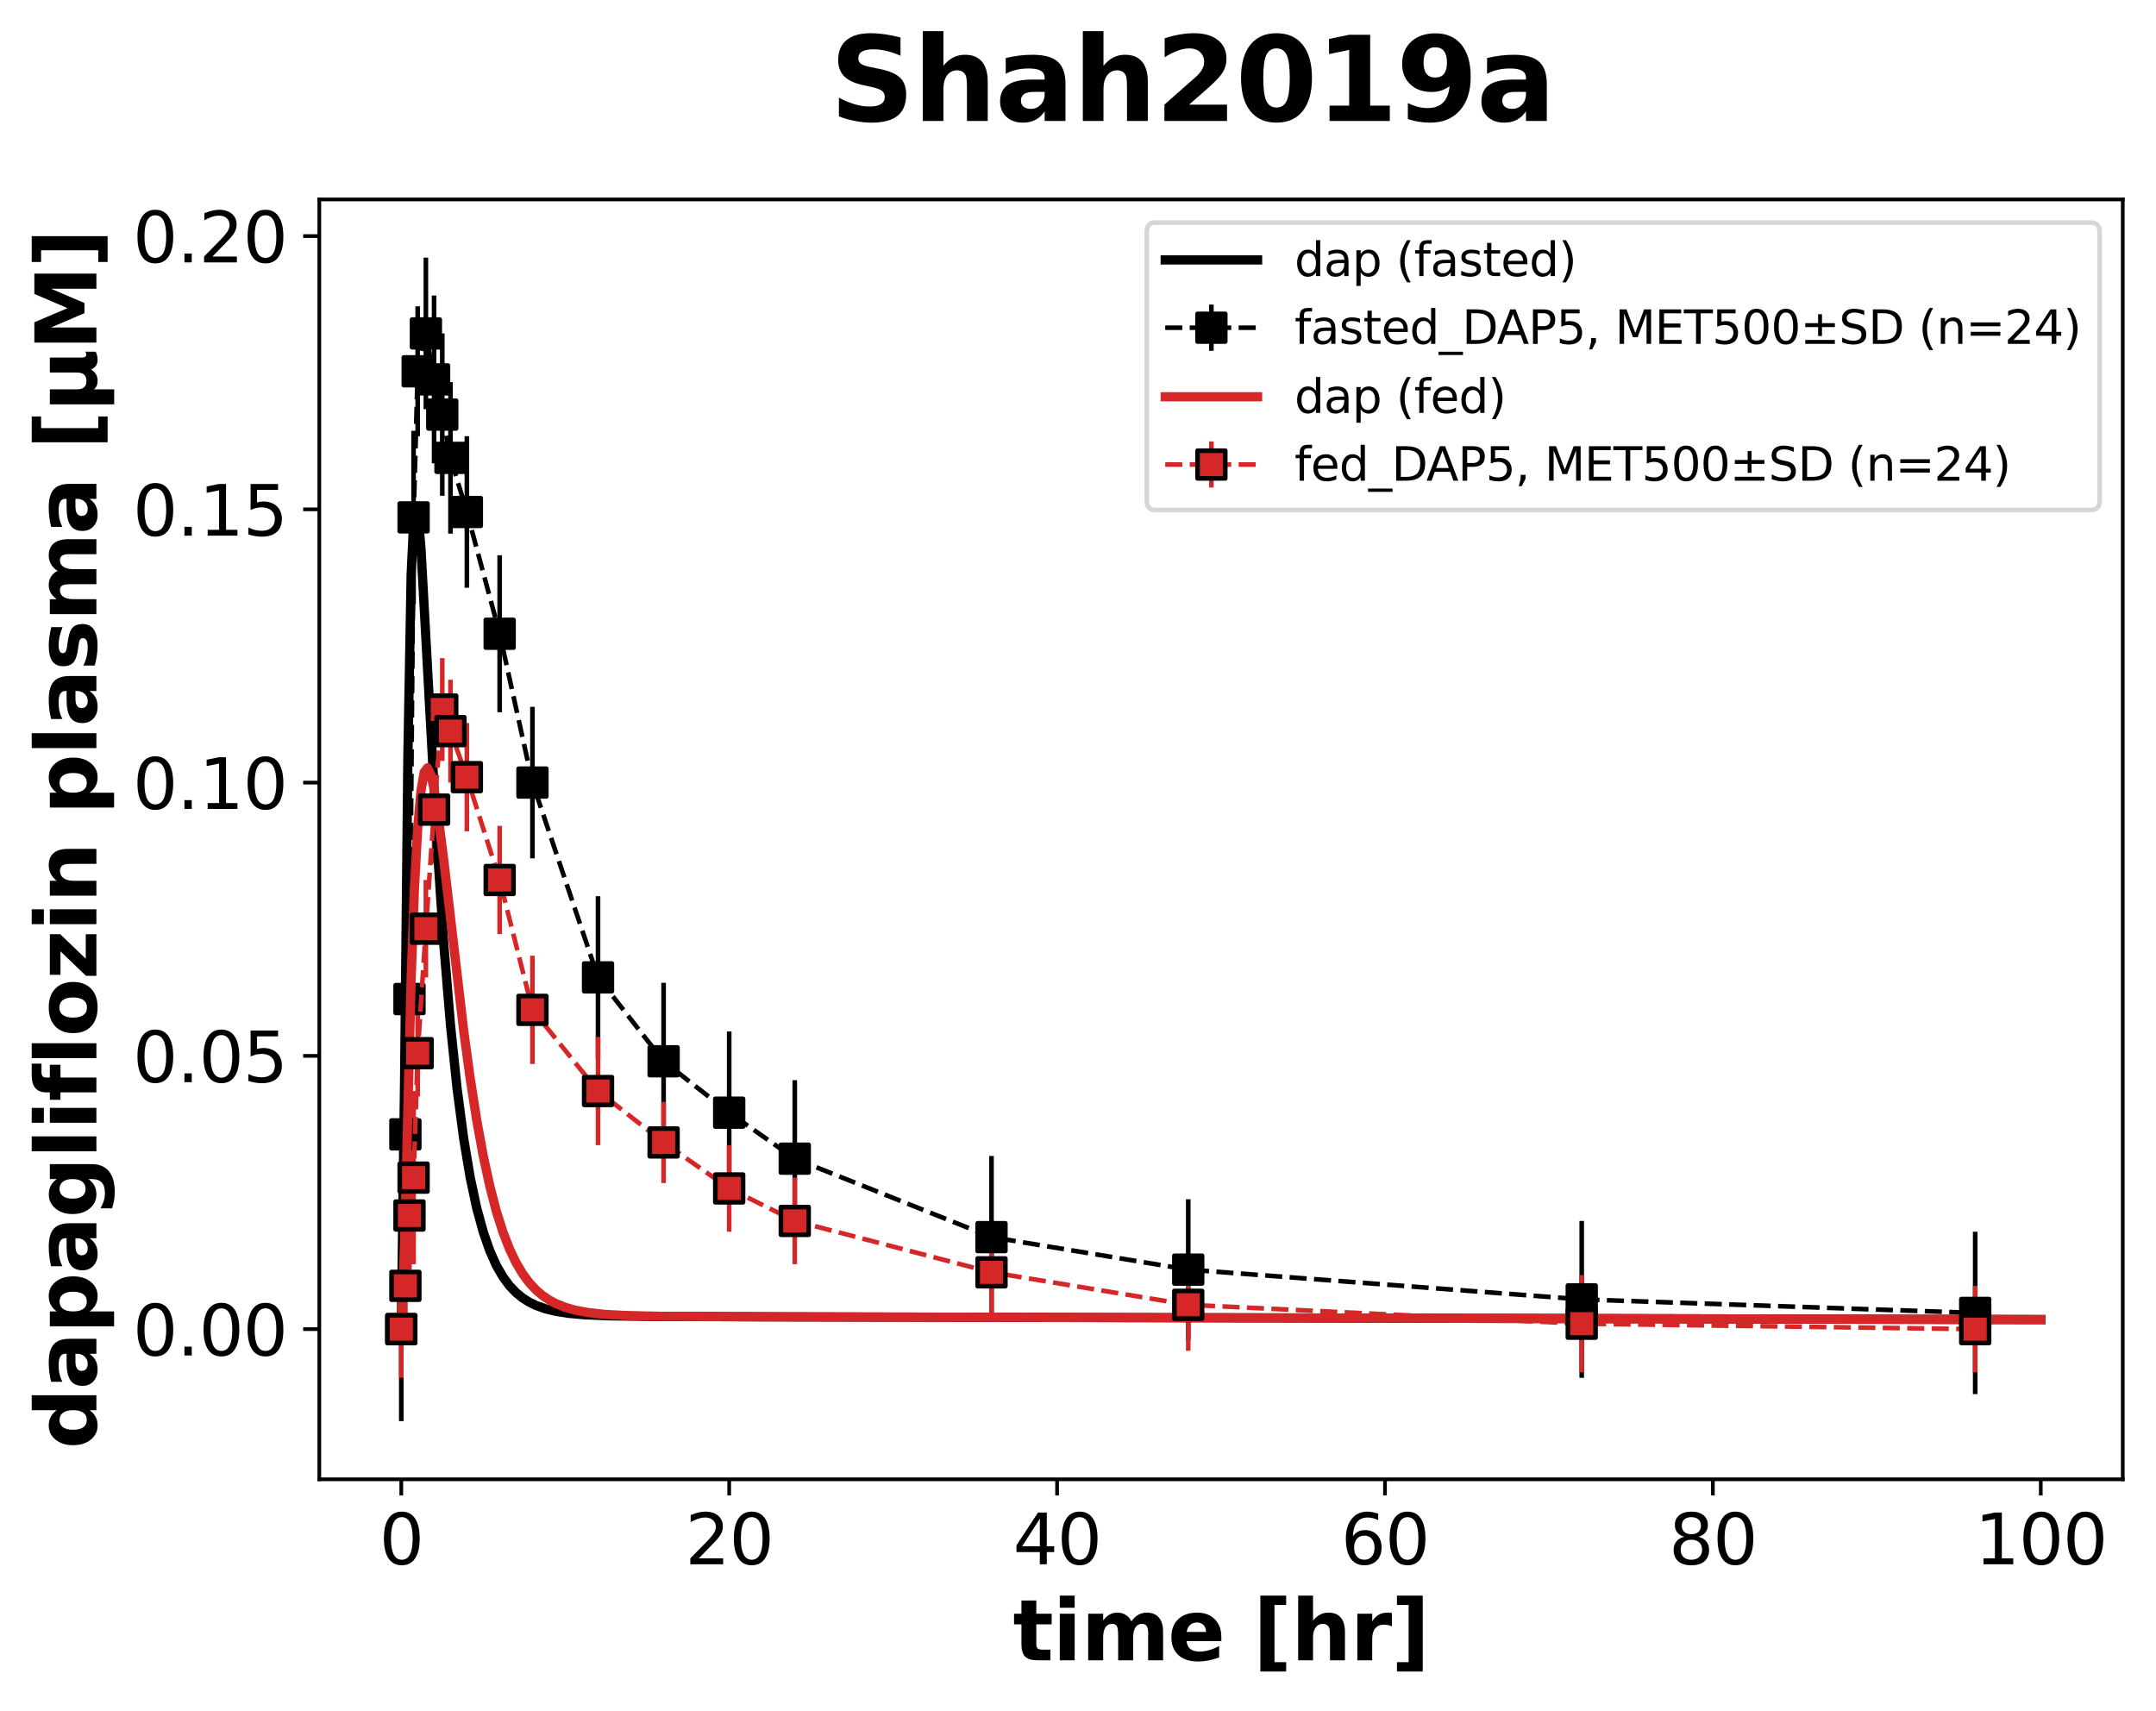 <?xml version="1.0" encoding="utf-8" standalone="no"?>
<!DOCTYPE svg PUBLIC "-//W3C//DTD SVG 1.1//EN"
  "http://www.w3.org/Graphics/SVG/1.1/DTD/svg11.dtd">
<svg xmlns:xlink="http://www.w3.org/1999/xlink" width="466.96pt" height="370.538pt" viewBox="0 0 466.96 370.538" xmlns="http://www.w3.org/2000/svg" version="1.1">
 <defs>
  <style type="text/css">*{stroke-linejoin: round; stroke-linecap: butt}</style>
 </defs>
 <g id="figure_1">
  <g id="patch_1">
   <path d="M 0 370.538 
L 466.96 370.538 
L 466.96 0 
L 0 0 
z
" style="fill: #ffffff"/>
  </g>
  <g id="axes_1">
   <g id="patch_2">
    <path d="M 69.16 320.4 
L 459.76 320.4 
L 459.76 43.2 
L 69.16 43.2 
z
" style="fill: #ffffff"/>
   </g>
   <g id="matplotlib.axis_1">
    <g id="xtick_1">
     <g id="line2d_1">
      <defs>
       <path id="m9733adc0a1" d="M 0 0 
L 0 3.5 
" style="stroke: #000000; stroke-width: 0.8"/>
      </defs>
      <g>
       <use xlink:href="#m9733adc0a1" x="86.914" y="320.4" style="stroke: #000000; stroke-width: 0.8"/>
      </g>
     </g>
     <g id="text_1">
      <!-- 0 -->
      <g transform="translate(82.142 338.798) scale(0.15 -0.15)">
       <defs>
        <path id="DejaVuSans-30" d="M 2034 4250 
Q 1547 4250 1301 3770 
Q 1056 3291 1056 2328 
Q 1056 1369 1301 889 
Q 1547 409 2034 409 
Q 2525 409 2770 889 
Q 3016 1369 3016 2328 
Q 3016 3291 2770 3770 
Q 2525 4250 2034 4250 
z
M 2034 4750 
Q 2819 4750 3233 4129 
Q 3647 3509 3647 2328 
Q 3647 1150 3233 529 
Q 2819 -91 2034 -91 
Q 1250 -91 836 529 
Q 422 1150 422 2328 
Q 422 3509 836 4129 
Q 1250 4750 2034 4750 
z
" transform="scale(0.016)"/>
       </defs>
       <use xlink:href="#DejaVuSans-30"/>
      </g>
     </g>
    </g>
    <g id="xtick_2">
     <g id="line2d_2">
      <g>
       <use xlink:href="#m9733adc0a1" x="157.932" y="320.4" style="stroke: #000000; stroke-width: 0.8"/>
      </g>
     </g>
     <g id="text_2">
      <!-- 20 -->
      <g transform="translate(148.389 338.798) scale(0.15 -0.15)">
       <defs>
        <path id="DejaVuSans-32" d="M 1228 531 
L 3431 531 
L 3431 0 
L 469 0 
L 469 531 
Q 828 903 1448 1529 
Q 2069 2156 2228 2338 
Q 2531 2678 2651 2914 
Q 2772 3150 2772 3378 
Q 2772 3750 2511 3984 
Q 2250 4219 1831 4219 
Q 1534 4219 1204 4116 
Q 875 4013 500 3803 
L 500 4441 
Q 881 4594 1212 4672 
Q 1544 4750 1819 4750 
Q 2544 4750 2975 4387 
Q 3406 4025 3406 3419 
Q 3406 3131 3298 2873 
Q 3191 2616 2906 2266 
Q 2828 2175 2409 1742 
Q 1991 1309 1228 531 
z
" transform="scale(0.016)"/>
       </defs>
       <use xlink:href="#DejaVuSans-32"/>
       <use xlink:href="#DejaVuSans-30" x="63.623"/>
      </g>
     </g>
    </g>
    <g id="xtick_3">
     <g id="line2d_3">
      <g>
       <use xlink:href="#m9733adc0a1" x="228.951" y="320.4" style="stroke: #000000; stroke-width: 0.8"/>
      </g>
     </g>
     <g id="text_3">
      <!-- 40 -->
      <g transform="translate(219.407 338.798) scale(0.15 -0.15)">
       <defs>
        <path id="DejaVuSans-34" d="M 2419 4116 
L 825 1625 
L 2419 1625 
L 2419 4116 
z
M 2253 4666 
L 3047 4666 
L 3047 1625 
L 3713 1625 
L 3713 1100 
L 3047 1100 
L 3047 0 
L 2419 0 
L 2419 1100 
L 313 1100 
L 313 1709 
L 2253 4666 
z
" transform="scale(0.016)"/>
       </defs>
       <use xlink:href="#DejaVuSans-34"/>
       <use xlink:href="#DejaVuSans-30" x="63.623"/>
      </g>
     </g>
    </g>
    <g id="xtick_4">
     <g id="line2d_4">
      <g>
       <use xlink:href="#m9733adc0a1" x="299.969" y="320.4" style="stroke: #000000; stroke-width: 0.8"/>
      </g>
     </g>
     <g id="text_4">
      <!-- 60 -->
      <g transform="translate(290.425 338.798) scale(0.15 -0.15)">
       <defs>
        <path id="DejaVuSans-36" d="M 2113 2584 
Q 1688 2584 1439 2293 
Q 1191 2003 1191 1497 
Q 1191 994 1439 701 
Q 1688 409 2113 409 
Q 2538 409 2786 701 
Q 3034 994 3034 1497 
Q 3034 2003 2786 2293 
Q 2538 2584 2113 2584 
z
M 3366 4563 
L 3366 3988 
Q 3128 4100 2886 4159 
Q 2644 4219 2406 4219 
Q 1781 4219 1451 3797 
Q 1122 3375 1075 2522 
Q 1259 2794 1537 2939 
Q 1816 3084 2150 3084 
Q 2853 3084 3261 2657 
Q 3669 2231 3669 1497 
Q 3669 778 3244 343 
Q 2819 -91 2113 -91 
Q 1303 -91 875 529 
Q 447 1150 447 2328 
Q 447 3434 972 4092 
Q 1497 4750 2381 4750 
Q 2619 4750 2861 4703 
Q 3103 4656 3366 4563 
z
" transform="scale(0.016)"/>
       </defs>
       <use xlink:href="#DejaVuSans-36"/>
       <use xlink:href="#DejaVuSans-30" x="63.623"/>
      </g>
     </g>
    </g>
    <g id="xtick_5">
     <g id="line2d_5">
      <g>
       <use xlink:href="#m9733adc0a1" x="370.987" y="320.4" style="stroke: #000000; stroke-width: 0.8"/>
      </g>
     </g>
     <g id="text_5">
      <!-- 80 -->
      <g transform="translate(361.443 338.798) scale(0.15 -0.15)">
       <defs>
        <path id="DejaVuSans-38" d="M 2034 2216 
Q 1584 2216 1326 1975 
Q 1069 1734 1069 1313 
Q 1069 891 1326 650 
Q 1584 409 2034 409 
Q 2484 409 2743 651 
Q 3003 894 3003 1313 
Q 3003 1734 2745 1975 
Q 2488 2216 2034 2216 
z
M 1403 2484 
Q 997 2584 770 2862 
Q 544 3141 544 3541 
Q 544 4100 942 4425 
Q 1341 4750 2034 4750 
Q 2731 4750 3128 4425 
Q 3525 4100 3525 3541 
Q 3525 3141 3298 2862 
Q 3072 2584 2669 2484 
Q 3125 2378 3379 2068 
Q 3634 1759 3634 1313 
Q 3634 634 3220 271 
Q 2806 -91 2034 -91 
Q 1263 -91 848 271 
Q 434 634 434 1313 
Q 434 1759 690 2068 
Q 947 2378 1403 2484 
z
M 1172 3481 
Q 1172 3119 1398 2916 
Q 1625 2713 2034 2713 
Q 2441 2713 2670 2916 
Q 2900 3119 2900 3481 
Q 2900 3844 2670 4047 
Q 2441 4250 2034 4250 
Q 1625 4250 1398 4047 
Q 1172 3844 1172 3481 
z
" transform="scale(0.016)"/>
       </defs>
       <use xlink:href="#DejaVuSans-38"/>
       <use xlink:href="#DejaVuSans-30" x="63.623"/>
      </g>
     </g>
    </g>
    <g id="xtick_6">
     <g id="line2d_6">
      <g>
       <use xlink:href="#m9733adc0a1" x="442.005" y="320.4" style="stroke: #000000; stroke-width: 0.8"/>
      </g>
     </g>
     <g id="text_6">
      <!-- 100 -->
      <g transform="translate(427.69 338.798) scale(0.15 -0.15)">
       <defs>
        <path id="DejaVuSans-31" d="M 794 531 
L 1825 531 
L 1825 4091 
L 703 3866 
L 703 4441 
L 1819 4666 
L 2450 4666 
L 2450 531 
L 3481 531 
L 3481 0 
L 794 0 
L 794 531 
z
" transform="scale(0.016)"/>
       </defs>
       <use xlink:href="#DejaVuSans-31"/>
       <use xlink:href="#DejaVuSans-30" x="63.623"/>
       <use xlink:href="#DejaVuSans-30" x="127.246"/>
      </g>
     </g>
    </g>
    <g id="text_7">
     <!-- time [hr] -->
     <g transform="translate(219.385 359.594) scale(0.18 -0.18)">
      <defs>
       <path id="DejaVuSans-Bold-74" d="M 1759 4494 
L 1759 3500 
L 2913 3500 
L 2913 2700 
L 1759 2700 
L 1759 1216 
Q 1759 972 1856 886 
Q 1953 800 2241 800 
L 2816 800 
L 2816 0 
L 1856 0 
Q 1194 0 917 276 
Q 641 553 641 1216 
L 641 2700 
L 84 2700 
L 84 3500 
L 641 3500 
L 641 4494 
L 1759 4494 
z
" transform="scale(0.016)"/>
       <path id="DejaVuSans-Bold-69" d="M 538 3500 
L 1656 3500 
L 1656 0 
L 538 0 
L 538 3500 
z
M 538 4863 
L 1656 4863 
L 1656 3950 
L 538 3950 
L 538 4863 
z
" transform="scale(0.016)"/>
       <path id="DejaVuSans-Bold-6d" d="M 3781 2919 
Q 3994 3244 4286 3414 
Q 4578 3584 4928 3584 
Q 5531 3584 5847 3212 
Q 6163 2841 6163 2131 
L 6163 0 
L 5038 0 
L 5038 1825 
Q 5041 1866 5042 1909 
Q 5044 1953 5044 2034 
Q 5044 2406 4934 2573 
Q 4825 2741 4581 2741 
Q 4263 2741 4089 2478 
Q 3916 2216 3909 1719 
L 3909 0 
L 2784 0 
L 2784 1825 
Q 2784 2406 2684 2573 
Q 2584 2741 2328 2741 
Q 2006 2741 1831 2477 
Q 1656 2213 1656 1722 
L 1656 0 
L 531 0 
L 531 3500 
L 1656 3500 
L 1656 2988 
Q 1863 3284 2130 3434 
Q 2397 3584 2719 3584 
Q 3081 3584 3359 3409 
Q 3638 3234 3781 2919 
z
" transform="scale(0.016)"/>
       <path id="DejaVuSans-Bold-65" d="M 4031 1759 
L 4031 1441 
L 1416 1441 
Q 1456 1047 1700 850 
Q 1944 653 2381 653 
Q 2734 653 3104 758 
Q 3475 863 3866 1075 
L 3866 213 
Q 3469 63 3072 -14 
Q 2675 -91 2278 -91 
Q 1328 -91 801 392 
Q 275 875 275 1747 
Q 275 2603 792 3093 
Q 1309 3584 2216 3584 
Q 3041 3584 3536 3087 
Q 4031 2591 4031 1759 
z
M 2881 2131 
Q 2881 2450 2695 2645 
Q 2509 2841 2209 2841 
Q 1884 2841 1681 2658 
Q 1478 2475 1428 2131 
L 2881 2131 
z
" transform="scale(0.016)"/>
       <path id="DejaVuSans-Bold-20" transform="scale(0.016)"/>
       <path id="DejaVuSans-Bold-5b" d="M 550 4863 
L 2491 4863 
L 2491 4159 
L 1613 4159 
L 1613 -141 
L 2491 -141 
L 2491 -844 
L 550 -844 
L 550 4863 
z
" transform="scale(0.016)"/>
       <path id="DejaVuSans-Bold-68" d="M 4056 2131 
L 4056 0 
L 2931 0 
L 2931 347 
L 2931 1625 
Q 2931 2084 2911 2256 
Q 2891 2428 2841 2509 
Q 2775 2619 2662 2680 
Q 2550 2741 2406 2741 
Q 2056 2741 1856 2470 
Q 1656 2200 1656 1722 
L 1656 0 
L 538 0 
L 538 4863 
L 1656 4863 
L 1656 2988 
Q 1909 3294 2193 3439 
Q 2478 3584 2822 3584 
Q 3428 3584 3742 3212 
Q 4056 2841 4056 2131 
z
" transform="scale(0.016)"/>
       <path id="DejaVuSans-Bold-72" d="M 3138 2547 
Q 2991 2616 2845 2648 
Q 2700 2681 2553 2681 
Q 2122 2681 1889 2404 
Q 1656 2128 1656 1613 
L 1656 0 
L 538 0 
L 538 3500 
L 1656 3500 
L 1656 2925 
Q 1872 3269 2151 3426 
Q 2431 3584 2822 3584 
Q 2878 3584 2943 3579 
Q 3009 3575 3134 3559 
L 3138 2547 
z
" transform="scale(0.016)"/>
       <path id="DejaVuSans-Bold-5d" d="M 2375 -844 
L 434 -844 
L 434 -141 
L 1313 -141 
L 1313 4159 
L 434 4159 
L 434 4863 
L 2375 4863 
L 2375 -844 
z
" transform="scale(0.016)"/>
      </defs>
      <use xlink:href="#DejaVuSans-Bold-74"/>
      <use xlink:href="#DejaVuSans-Bold-69" x="47.803"/>
      <use xlink:href="#DejaVuSans-Bold-6d" x="82.08"/>
      <use xlink:href="#DejaVuSans-Bold-65" x="186.279"/>
      <use xlink:href="#DejaVuSans-Bold-20" x="254.102"/>
      <use xlink:href="#DejaVuSans-Bold-5b" x="288.916"/>
      <use xlink:href="#DejaVuSans-Bold-68" x="334.619"/>
      <use xlink:href="#DejaVuSans-Bold-72" x="405.811"/>
      <use xlink:href="#DejaVuSans-Bold-5d" x="455.127"/>
     </g>
    </g>
   </g>
   <g id="matplotlib.axis_2">
    <g id="ytick_1">
     <g id="line2d_7">
      <defs>
       <path id="mda9037b255" d="M 0 0 
L -3.5 0 
" style="stroke: #000000; stroke-width: 0.8"/>
      </defs>
      <g>
       <use xlink:href="#mda9037b255" x="69.16" y="287.874" style="stroke: #000000; stroke-width: 0.8"/>
      </g>
     </g>
     <g id="text_8">
      <!-- 0.00 -->
      <g transform="translate(28.761 293.573) scale(0.15 -0.15)">
       <defs>
        <path id="DejaVuSans-2e" d="M 684 794 
L 1344 794 
L 1344 0 
L 684 0 
L 684 794 
z
" transform="scale(0.016)"/>
       </defs>
       <use xlink:href="#DejaVuSans-30"/>
       <use xlink:href="#DejaVuSans-2e" x="63.623"/>
       <use xlink:href="#DejaVuSans-30" x="95.41"/>
       <use xlink:href="#DejaVuSans-30" x="159.033"/>
      </g>
     </g>
    </g>
    <g id="ytick_2">
     <g id="line2d_8">
      <g>
       <use xlink:href="#mda9037b255" x="69.16" y="228.689" style="stroke: #000000; stroke-width: 0.8"/>
      </g>
     </g>
     <g id="text_9">
      <!-- 0.05 -->
      <g transform="translate(28.761 234.387) scale(0.15 -0.15)">
       <defs>
        <path id="DejaVuSans-35" d="M 691 4666 
L 3169 4666 
L 3169 4134 
L 1269 4134 
L 1269 2991 
Q 1406 3038 1543 3061 
Q 1681 3084 1819 3084 
Q 2600 3084 3056 2656 
Q 3513 2228 3513 1497 
Q 3513 744 3044 326 
Q 2575 -91 1722 -91 
Q 1428 -91 1123 -41 
Q 819 9 494 109 
L 494 744 
Q 775 591 1075 516 
Q 1375 441 1709 441 
Q 2250 441 2565 725 
Q 2881 1009 2881 1497 
Q 2881 1984 2565 2268 
Q 2250 2553 1709 2553 
Q 1456 2553 1204 2497 
Q 953 2441 691 2322 
L 691 4666 
z
" transform="scale(0.016)"/>
       </defs>
       <use xlink:href="#DejaVuSans-30"/>
       <use xlink:href="#DejaVuSans-2e" x="63.623"/>
       <use xlink:href="#DejaVuSans-30" x="95.41"/>
       <use xlink:href="#DejaVuSans-35" x="159.033"/>
      </g>
     </g>
    </g>
    <g id="ytick_3">
     <g id="line2d_9">
      <g>
       <use xlink:href="#mda9037b255" x="69.16" y="169.503" style="stroke: #000000; stroke-width: 0.8"/>
      </g>
     </g>
     <g id="text_10">
      <!-- 0.10 -->
      <g transform="translate(28.761 175.202) scale(0.15 -0.15)">
       <use xlink:href="#DejaVuSans-30"/>
       <use xlink:href="#DejaVuSans-2e" x="63.623"/>
       <use xlink:href="#DejaVuSans-31" x="95.41"/>
       <use xlink:href="#DejaVuSans-30" x="159.033"/>
      </g>
     </g>
    </g>
    <g id="ytick_4">
     <g id="line2d_10">
      <g>
       <use xlink:href="#mda9037b255" x="69.16" y="110.317" style="stroke: #000000; stroke-width: 0.8"/>
      </g>
     </g>
     <g id="text_11">
      <!-- 0.15 -->
      <g transform="translate(28.761 116.016) scale(0.15 -0.15)">
       <use xlink:href="#DejaVuSans-30"/>
       <use xlink:href="#DejaVuSans-2e" x="63.623"/>
       <use xlink:href="#DejaVuSans-31" x="95.41"/>
       <use xlink:href="#DejaVuSans-35" x="159.033"/>
      </g>
     </g>
    </g>
    <g id="ytick_5">
     <g id="line2d_11">
      <g>
       <use xlink:href="#mda9037b255" x="69.16" y="51.131" style="stroke: #000000; stroke-width: 0.8"/>
      </g>
     </g>
     <g id="text_12">
      <!-- 0.20 -->
      <g transform="translate(28.761 56.83) scale(0.15 -0.15)">
       <use xlink:href="#DejaVuSans-30"/>
       <use xlink:href="#DejaVuSans-2e" x="63.623"/>
       <use xlink:href="#DejaVuSans-32" x="95.41"/>
       <use xlink:href="#DejaVuSans-30" x="159.033"/>
      </g>
     </g>
    </g>
    <g id="text_13">
     <!-- dapagliflozin plasma [µM] -->
     <g transform="translate(20.877 313.838) rotate(-90) scale(0.18 -0.18)">
      <defs>
       <path id="DejaVuSans-Bold-64" d="M 2919 2988 
L 2919 4863 
L 4044 4863 
L 4044 0 
L 2919 0 
L 2919 506 
Q 2688 197 2409 53 
Q 2131 -91 1766 -91 
Q 1119 -91 703 423 
Q 288 938 288 1747 
Q 288 2556 703 3070 
Q 1119 3584 1766 3584 
Q 2128 3584 2408 3439 
Q 2688 3294 2919 2988 
z
M 2181 722 
Q 2541 722 2730 984 
Q 2919 1247 2919 1747 
Q 2919 2247 2730 2509 
Q 2541 2772 2181 2772 
Q 1825 2772 1636 2509 
Q 1447 2247 1447 1747 
Q 1447 1247 1636 984 
Q 1825 722 2181 722 
z
" transform="scale(0.016)"/>
       <path id="DejaVuSans-Bold-61" d="M 2106 1575 
Q 1756 1575 1579 1456 
Q 1403 1338 1403 1106 
Q 1403 894 1545 773 
Q 1688 653 1941 653 
Q 2256 653 2472 879 
Q 2688 1106 2688 1447 
L 2688 1575 
L 2106 1575 
z
M 3816 1997 
L 3816 0 
L 2688 0 
L 2688 519 
Q 2463 200 2181 54 
Q 1900 -91 1497 -91 
Q 953 -91 614 226 
Q 275 544 275 1050 
Q 275 1666 698 1953 
Q 1122 2241 2028 2241 
L 2688 2241 
L 2688 2328 
Q 2688 2594 2478 2717 
Q 2269 2841 1825 2841 
Q 1466 2841 1156 2769 
Q 847 2697 581 2553 
L 581 3406 
Q 941 3494 1303 3539 
Q 1666 3584 2028 3584 
Q 2975 3584 3395 3211 
Q 3816 2838 3816 1997 
z
" transform="scale(0.016)"/>
       <path id="DejaVuSans-Bold-70" d="M 1656 506 
L 1656 -1331 
L 538 -1331 
L 538 3500 
L 1656 3500 
L 1656 2988 
Q 1888 3294 2169 3439 
Q 2450 3584 2816 3584 
Q 3463 3584 3878 3070 
Q 4294 2556 4294 1747 
Q 4294 938 3878 423 
Q 3463 -91 2816 -91 
Q 2450 -91 2169 54 
Q 1888 200 1656 506 
z
M 2400 2772 
Q 2041 2772 1848 2508 
Q 1656 2244 1656 1747 
Q 1656 1250 1848 986 
Q 2041 722 2400 722 
Q 2759 722 2948 984 
Q 3138 1247 3138 1747 
Q 3138 2247 2948 2509 
Q 2759 2772 2400 2772 
z
" transform="scale(0.016)"/>
       <path id="DejaVuSans-Bold-67" d="M 2919 594 
Q 2688 288 2409 144 
Q 2131 0 1766 0 
Q 1125 0 706 504 
Q 288 1009 288 1791 
Q 288 2575 706 3076 
Q 1125 3578 1766 3578 
Q 2131 3578 2409 3434 
Q 2688 3291 2919 2981 
L 2919 3500 
L 4044 3500 
L 4044 353 
Q 4044 -491 3511 -936 
Q 2978 -1381 1966 -1381 
Q 1638 -1381 1331 -1331 
Q 1025 -1281 716 -1178 
L 716 -306 
Q 1009 -475 1290 -558 
Q 1572 -641 1856 -641 
Q 2406 -641 2662 -400 
Q 2919 -159 2919 353 
L 2919 594 
z
M 2181 2772 
Q 1834 2772 1640 2515 
Q 1447 2259 1447 1791 
Q 1447 1309 1634 1061 
Q 1822 813 2181 813 
Q 2531 813 2725 1069 
Q 2919 1325 2919 1791 
Q 2919 2259 2725 2515 
Q 2531 2772 2181 2772 
z
" transform="scale(0.016)"/>
       <path id="DejaVuSans-Bold-6c" d="M 538 4863 
L 1656 4863 
L 1656 0 
L 538 0 
L 538 4863 
z
" transform="scale(0.016)"/>
       <path id="DejaVuSans-Bold-66" d="M 2841 4863 
L 2841 4128 
L 2222 4128 
Q 1984 4128 1890 4042 
Q 1797 3956 1797 3744 
L 1797 3500 
L 2753 3500 
L 2753 2700 
L 1797 2700 
L 1797 0 
L 678 0 
L 678 2700 
L 122 2700 
L 122 3500 
L 678 3500 
L 678 3744 
Q 678 4316 997 4589 
Q 1316 4863 1984 4863 
L 2841 4863 
z
" transform="scale(0.016)"/>
       <path id="DejaVuSans-Bold-6f" d="M 2203 2784 
Q 1831 2784 1636 2517 
Q 1441 2250 1441 1747 
Q 1441 1244 1636 976 
Q 1831 709 2203 709 
Q 2569 709 2762 976 
Q 2956 1244 2956 1747 
Q 2956 2250 2762 2517 
Q 2569 2784 2203 2784 
z
M 2203 3584 
Q 3106 3584 3614 3096 
Q 4122 2609 4122 1747 
Q 4122 884 3614 396 
Q 3106 -91 2203 -91 
Q 1297 -91 786 396 
Q 275 884 275 1747 
Q 275 2609 786 3096 
Q 1297 3584 2203 3584 
z
" transform="scale(0.016)"/>
       <path id="DejaVuSans-Bold-7a" d="M 366 3500 
L 3419 3500 
L 3419 2719 
L 1575 800 
L 3419 800 
L 3419 0 
L 288 0 
L 288 781 
L 2131 2700 
L 366 2700 
L 366 3500 
z
" transform="scale(0.016)"/>
       <path id="DejaVuSans-Bold-6e" d="M 4056 2131 
L 4056 0 
L 2931 0 
L 2931 347 
L 2931 1631 
Q 2931 2084 2911 2256 
Q 2891 2428 2841 2509 
Q 2775 2619 2662 2680 
Q 2550 2741 2406 2741 
Q 2056 2741 1856 2470 
Q 1656 2200 1656 1722 
L 1656 0 
L 538 0 
L 538 3500 
L 1656 3500 
L 1656 2988 
Q 1909 3294 2193 3439 
Q 2478 3584 2822 3584 
Q 3428 3584 3742 3212 
Q 4056 2841 4056 2131 
z
" transform="scale(0.016)"/>
       <path id="DejaVuSans-Bold-73" d="M 3272 3391 
L 3272 2541 
Q 2913 2691 2578 2766 
Q 2244 2841 1947 2841 
Q 1628 2841 1473 2761 
Q 1319 2681 1319 2516 
Q 1319 2381 1436 2309 
Q 1553 2238 1856 2203 
L 2053 2175 
Q 2913 2066 3209 1816 
Q 3506 1566 3506 1031 
Q 3506 472 3093 190 
Q 2681 -91 1863 -91 
Q 1516 -91 1145 -36 
Q 775 19 384 128 
L 384 978 
Q 719 816 1070 734 
Q 1422 653 1784 653 
Q 2113 653 2278 743 
Q 2444 834 2444 1013 
Q 2444 1163 2330 1236 
Q 2216 1309 1875 1350 
L 1678 1375 
Q 931 1469 631 1722 
Q 331 1975 331 2491 
Q 331 3047 712 3315 
Q 1094 3584 1881 3584 
Q 2191 3584 2531 3537 
Q 2872 3491 3272 3391 
z
" transform="scale(0.016)"/>
       <path id="DejaVuSans-Bold-b5" d="M 544 -1338 
L 544 3500 
L 1672 3500 
L 1672 1466 
Q 1672 1103 1828 926 
Q 1984 750 2303 750 
Q 2625 750 2781 926 
Q 2938 1103 2938 1466 
L 2938 3500 
L 4063 3500 
L 4063 1159 
Q 4063 938 4114 850 
Q 4166 763 4288 763 
Q 4344 763 4395 778 
Q 4447 794 4506 831 
L 4506 50 
Q 4341 -22 4195 -56 
Q 4050 -91 3909 -91 
Q 3631 -91 3454 26 
Q 3278 144 3169 403 
Q 3022 156 2811 32 
Q 2600 -91 2322 -91 
Q 2091 -91 1928 -17 
Q 1766 56 1672 206 
L 1672 -1338 
L 544 -1338 
z
" transform="scale(0.016)"/>
       <path id="DejaVuSans-Bold-4d" d="M 588 4666 
L 2119 4666 
L 3181 2169 
L 4250 4666 
L 5778 4666 
L 5778 0 
L 4641 0 
L 4641 3413 
L 3566 897 
L 2803 897 
L 1728 3413 
L 1728 0 
L 588 0 
L 588 4666 
z
" transform="scale(0.016)"/>
      </defs>
      <use xlink:href="#DejaVuSans-Bold-64"/>
      <use xlink:href="#DejaVuSans-Bold-61" x="71.582"/>
      <use xlink:href="#DejaVuSans-Bold-70" x="139.062"/>
      <use xlink:href="#DejaVuSans-Bold-61" x="210.645"/>
      <use xlink:href="#DejaVuSans-Bold-67" x="278.125"/>
      <use xlink:href="#DejaVuSans-Bold-6c" x="349.707"/>
      <use xlink:href="#DejaVuSans-Bold-69" x="383.984"/>
      <use xlink:href="#DejaVuSans-Bold-66" x="418.262"/>
      <use xlink:href="#DejaVuSans-Bold-6c" x="461.768"/>
      <use xlink:href="#DejaVuSans-Bold-6f" x="496.045"/>
      <use xlink:href="#DejaVuSans-Bold-7a" x="564.746"/>
      <use xlink:href="#DejaVuSans-Bold-69" x="622.949"/>
      <use xlink:href="#DejaVuSans-Bold-6e" x="657.227"/>
      <use xlink:href="#DejaVuSans-Bold-20" x="728.418"/>
      <use xlink:href="#DejaVuSans-Bold-70" x="763.232"/>
      <use xlink:href="#DejaVuSans-Bold-6c" x="834.814"/>
      <use xlink:href="#DejaVuSans-Bold-61" x="869.092"/>
      <use xlink:href="#DejaVuSans-Bold-73" x="936.572"/>
      <use xlink:href="#DejaVuSans-Bold-6d" x="996.094"/>
      <use xlink:href="#DejaVuSans-Bold-61" x="1100.293"/>
      <use xlink:href="#DejaVuSans-Bold-20" x="1167.773"/>
      <use xlink:href="#DejaVuSans-Bold-5b" x="1202.588"/>
      <use xlink:href="#DejaVuSans-Bold-b5" x="1248.291"/>
      <use xlink:href="#DejaVuSans-Bold-4d" x="1321.875"/>
      <use xlink:href="#DejaVuSans-Bold-5d" x="1421.387"/>
     </g>
    </g>
   </g>
   <g id="LineCollection_1">
    <path d="M 86.914 307.8 
L 86.914 267.949 
" clip-path="url(#peebb4c3fc2)" style="fill: none; stroke: #000000"/>
    <path d="M 87.802 263.26 
L 87.802 228.098 
" clip-path="url(#peebb4c3fc2)" style="fill: none; stroke: #000000"/>
    <path d="M 88.69 233.958 
L 88.69 198.795 
" clip-path="url(#peebb4c3fc2)" style="fill: none; stroke: #000000"/>
    <path d="M 89.577 130.814 
L 89.577 93.307 
" clip-path="url(#peebb4c3fc2)" style="fill: none; stroke: #000000"/>
    <path d="M 90.465 94.479 
L 90.465 66.349 
" clip-path="url(#peebb4c3fc2)" style="fill: none; stroke: #000000"/>
    <path d="M 92.241 88.619 
L 92.241 55.8 
" clip-path="url(#peebb4c3fc2)" style="fill: none; stroke: #000000"/>
    <path d="M 94.016 100.34 
L 94.016 64.005 
" clip-path="url(#peebb4c3fc2)" style="fill: none; stroke: #000000"/>
    <path d="M 95.792 107.372 
L 95.792 72.209 
" clip-path="url(#peebb4c3fc2)" style="fill: none; stroke: #000000"/>
    <path d="M 97.567 115.577 
L 97.567 82.758 
" clip-path="url(#peebb4c3fc2)" style="fill: none; stroke: #000000"/>
    <path d="M 101.118 127.298 
L 101.118 94.479 
" clip-path="url(#peebb4c3fc2)" style="fill: none; stroke: #000000"/>
    <path d="M 108.22 154.256 
L 108.22 120.265 
" clip-path="url(#peebb4c3fc2)" style="fill: none; stroke: #000000"/>
    <path d="M 115.322 185.902 
L 115.322 153.084 
" clip-path="url(#peebb4c3fc2)" style="fill: none; stroke: #000000"/>
    <path d="M 129.525 229.27 
L 129.525 194.107 
" clip-path="url(#peebb4c3fc2)" style="fill: none; stroke: #000000"/>
    <path d="M 143.729 246.851 
L 143.729 212.86 
" clip-path="url(#peebb4c3fc2)" style="fill: none; stroke: #000000"/>
    <path d="M 157.932 258.572 
L 157.932 223.409 
" clip-path="url(#peebb4c3fc2)" style="fill: none; stroke: #000000"/>
    <path d="M 172.136 267.949 
L 172.136 233.958 
" clip-path="url(#peebb4c3fc2)" style="fill: none; stroke: #000000"/>
    <path d="M 214.747 285.53 
L 214.747 250.367 
" clip-path="url(#peebb4c3fc2)" style="fill: none; stroke: #000000"/>
    <path d="M 257.358 290.219 
L 257.358 259.744 
" clip-path="url(#peebb4c3fc2)" style="fill: none; stroke: #000000"/>
    <path d="M 342.58 298.423 
L 342.58 264.433 
" clip-path="url(#peebb4c3fc2)" style="fill: none; stroke: #000000"/>
    <path d="M 427.802 301.94 
L 427.802 266.777 
" clip-path="url(#peebb4c3fc2)" style="fill: none; stroke: #000000"/>
   </g>
   <g id="LineCollection_2">
    <path d="M 86.914 298.423 
L 86.914 277.326 
" clip-path="url(#peebb4c3fc2)" style="fill: none; stroke: #d62728"/>
    <path d="M 87.802 285.53 
L 87.802 271.465 
" clip-path="url(#peebb4c3fc2)" style="fill: none; stroke: #d62728"/>
    <path d="M 88.69 274.981 
L 88.69 251.54 
" clip-path="url(#peebb4c3fc2)" style="fill: none; stroke: #d62728"/>
    <path d="M 89.577 273.809 
L 89.577 236.302 
" clip-path="url(#peebb4c3fc2)" style="fill: none; stroke: #d62728"/>
    <path d="M 90.465 237.474 
L 90.465 218.721 
" clip-path="url(#peebb4c3fc2)" style="fill: none; stroke: #d62728"/>
    <path d="M 92.241 211.688 
L 92.241 190.591 
" clip-path="url(#peebb4c3fc2)" style="fill: none; stroke: #d62728"/>
    <path d="M 94.016 187.074 
L 94.016 163.633 
" clip-path="url(#peebb4c3fc2)" style="fill: none; stroke: #d62728"/>
    <path d="M 95.792 164.805 
L 95.792 142.535 
" clip-path="url(#peebb4c3fc2)" style="fill: none; stroke: #d62728"/>
    <path d="M 97.567 169.493 
L 97.567 147.223 
" clip-path="url(#peebb4c3fc2)" style="fill: none; stroke: #d62728"/>
    <path d="M 101.118 180.042 
L 101.118 156.6 
" clip-path="url(#peebb4c3fc2)" style="fill: none; stroke: #d62728"/>
    <path d="M 108.22 202.312 
L 108.22 178.87 
" clip-path="url(#peebb4c3fc2)" style="fill: none; stroke: #d62728"/>
    <path d="M 115.322 230.442 
L 115.322 207 
" clip-path="url(#peebb4c3fc2)" style="fill: none; stroke: #d62728"/>
    <path d="M 129.525 248.023 
L 129.525 224.581 
" clip-path="url(#peebb4c3fc2)" style="fill: none; stroke: #d62728"/>
    <path d="M 143.729 256.228 
L 143.729 238.647 
" clip-path="url(#peebb4c3fc2)" style="fill: none; stroke: #d62728"/>
    <path d="M 157.932 266.777 
L 157.932 248.023 
" clip-path="url(#peebb4c3fc2)" style="fill: none; stroke: #d62728"/>
    <path d="M 172.136 273.809 
L 172.136 255.056 
" clip-path="url(#peebb4c3fc2)" style="fill: none; stroke: #d62728"/>
    <path d="M 214.747 285.53 
L 214.747 265.605 
" clip-path="url(#peebb4c3fc2)" style="fill: none; stroke: #d62728"/>
    <path d="M 257.358 292.563 
L 257.358 272.637 
" clip-path="url(#peebb4c3fc2)" style="fill: none; stroke: #d62728"/>
    <path d="M 342.58 297.251 
L 342.58 276.153 
" clip-path="url(#peebb4c3fc2)" style="fill: none; stroke: #d62728"/>
    <path d="M 427.802 297.251 
L 427.802 278.498 
" clip-path="url(#peebb4c3fc2)" style="fill: none; stroke: #d62728"/>
   </g>
   <g id="line2d_12">
    <path d="M 86.914 287.874 
L 87.624 234.006 
L 88.335 164.206 
L 89.045 124.468 
L 89.755 109.795 
L 90.465 110.281 
L 91.175 118.807 
L 92.596 144.732 
L 94.726 183.665 
L 96.147 204.848 
L 97.567 221.999 
L 98.987 235.668 
L 100.408 246.473 
L 101.828 254.973 
L 103.248 261.637 
L 104.669 266.848 
L 106.089 270.917 
L 107.51 274.087 
L 108.93 276.555 
L 110.35 278.474 
L 111.771 279.964 
L 113.191 281.121 
L 114.611 282.019 
L 116.032 282.716 
L 118.162 283.478 
L 120.293 284 
L 123.134 284.447 
L 126.684 284.767 
L 131.656 284.984 
L 140.888 285.12 
L 171.426 285.221 
L 442.005 285.806 
L 442.005 285.806 
" clip-path="url(#peebb4c3fc2)" style="fill: none; stroke: #000000; stroke-width: 2; stroke-linecap: square"/>
   </g>
   <g id="line2d_13">
    <path d="M 86.914 287.874 
L 87.802 245.679 
L 88.69 216.377 
L 89.577 112.06 
L 90.465 80.414 
L 92.241 72.209 
L 94.016 82.172 
L 95.792 89.791 
L 97.567 99.167 
L 101.118 110.888 
L 108.22 137.26 
L 115.322 169.493 
L 129.525 211.688 
L 143.729 229.856 
L 157.932 240.991 
L 172.136 250.953 
L 214.747 267.949 
L 257.358 274.981 
L 342.58 281.428 
L 427.802 284.358 
" clip-path="url(#peebb4c3fc2)" style="fill: none; stroke-dasharray: 3.7,1.6; stroke-dashoffset: 0; stroke: #000000"/>
    <defs>
     <path id="mb155ef0a46" d="M -3 3 
L 3 3 
L 3 -3 
L -3 -3 
z
" style="stroke: #000000; stroke-linejoin: miter"/>
    </defs>
    <g clip-path="url(#peebb4c3fc2)">
     <use xlink:href="#mb155ef0a46" x="86.914" y="287.874" style="stroke: #000000; stroke-linejoin: miter"/>
     <use xlink:href="#mb155ef0a46" x="87.802" y="245.679" style="stroke: #000000; stroke-linejoin: miter"/>
     <use xlink:href="#mb155ef0a46" x="88.69" y="216.377" style="stroke: #000000; stroke-linejoin: miter"/>
     <use xlink:href="#mb155ef0a46" x="89.577" y="112.06" style="stroke: #000000; stroke-linejoin: miter"/>
     <use xlink:href="#mb155ef0a46" x="90.465" y="80.414" style="stroke: #000000; stroke-linejoin: miter"/>
     <use xlink:href="#mb155ef0a46" x="92.241" y="72.209" style="stroke: #000000; stroke-linejoin: miter"/>
     <use xlink:href="#mb155ef0a46" x="94.016" y="82.172" style="stroke: #000000; stroke-linejoin: miter"/>
     <use xlink:href="#mb155ef0a46" x="95.792" y="89.791" style="stroke: #000000; stroke-linejoin: miter"/>
     <use xlink:href="#mb155ef0a46" x="97.567" y="99.167" style="stroke: #000000; stroke-linejoin: miter"/>
     <use xlink:href="#mb155ef0a46" x="101.118" y="110.888" style="stroke: #000000; stroke-linejoin: miter"/>
     <use xlink:href="#mb155ef0a46" x="108.22" y="137.26" style="stroke: #000000; stroke-linejoin: miter"/>
     <use xlink:href="#mb155ef0a46" x="115.322" y="169.493" style="stroke: #000000; stroke-linejoin: miter"/>
     <use xlink:href="#mb155ef0a46" x="129.525" y="211.688" style="stroke: #000000; stroke-linejoin: miter"/>
     <use xlink:href="#mb155ef0a46" x="143.729" y="229.856" style="stroke: #000000; stroke-linejoin: miter"/>
     <use xlink:href="#mb155ef0a46" x="157.932" y="240.991" style="stroke: #000000; stroke-linejoin: miter"/>
     <use xlink:href="#mb155ef0a46" x="172.136" y="250.953" style="stroke: #000000; stroke-linejoin: miter"/>
     <use xlink:href="#mb155ef0a46" x="214.747" y="267.949" style="stroke: #000000; stroke-linejoin: miter"/>
     <use xlink:href="#mb155ef0a46" x="257.358" y="274.981" style="stroke: #000000; stroke-linejoin: miter"/>
     <use xlink:href="#mb155ef0a46" x="342.58" y="281.428" style="stroke: #000000; stroke-linejoin: miter"/>
     <use xlink:href="#mb155ef0a46" x="427.802" y="284.358" style="stroke: #000000; stroke-linejoin: miter"/>
    </g>
   </g>
   <g id="line2d_14">
    <path d="M 86.914 287.874 
L 87.624 269.363 
L 89.045 212.063 
L 89.755 192.573 
L 90.465 179.362 
L 91.175 171.277 
L 91.886 167.232 
L 92.596 166.308 
L 93.306 167.749 
L 94.016 170.941 
L 94.726 175.392 
L 96.147 186.577 
L 100.408 223.086 
L 101.828 233.504 
L 103.248 242.597 
L 104.669 250.373 
L 106.089 256.919 
L 107.51 262.362 
L 108.93 266.844 
L 110.35 270.504 
L 111.771 273.473 
L 113.191 275.868 
L 114.611 277.79 
L 116.032 279.327 
L 117.452 280.55 
L 118.872 281.522 
L 120.293 282.292 
L 122.423 283.155 
L 124.554 283.758 
L 127.395 284.289 
L 130.946 284.677 
L 135.917 284.946 
L 143.729 285.101 
L 163.614 285.194 
L 406.496 285.731 
L 442.005 285.8 
L 442.005 285.8 
" clip-path="url(#peebb4c3fc2)" style="fill: none; stroke: #d62728; stroke-width: 2; stroke-linecap: square"/>
   </g>
   <g id="line2d_15">
    <path d="M 86.914 287.874 
L 87.802 278.498 
L 88.69 263.26 
L 89.577 255.056 
L 90.465 228.098 
L 92.241 201.14 
L 94.016 175.353 
L 95.792 153.67 
L 97.567 158.358 
L 101.118 168.321 
L 108.22 190.591 
L 115.322 218.721 
L 129.525 236.302 
L 143.729 247.437 
L 157.932 257.4 
L 172.136 264.433 
L 214.747 275.567 
L 257.358 282.6 
L 342.58 286.702 
L 427.802 287.874 
" clip-path="url(#peebb4c3fc2)" style="fill: none; stroke-dasharray: 3.7,1.6; stroke-dashoffset: 0; stroke: #d62728"/>
    <defs>
     <path id="mebb82b1aff" d="M -3 3 
L 3 3 
L 3 -3 
L -3 -3 
z
" style="stroke: #000000; stroke-linejoin: miter"/>
    </defs>
    <g clip-path="url(#peebb4c3fc2)">
     <use xlink:href="#mebb82b1aff" x="86.914" y="287.874" style="fill: #d62728; stroke: #000000; stroke-linejoin: miter"/>
     <use xlink:href="#mebb82b1aff" x="87.802" y="278.498" style="fill: #d62728; stroke: #000000; stroke-linejoin: miter"/>
     <use xlink:href="#mebb82b1aff" x="88.69" y="263.26" style="fill: #d62728; stroke: #000000; stroke-linejoin: miter"/>
     <use xlink:href="#mebb82b1aff" x="89.577" y="255.056" style="fill: #d62728; stroke: #000000; stroke-linejoin: miter"/>
     <use xlink:href="#mebb82b1aff" x="90.465" y="228.098" style="fill: #d62728; stroke: #000000; stroke-linejoin: miter"/>
     <use xlink:href="#mebb82b1aff" x="92.241" y="201.14" style="fill: #d62728; stroke: #000000; stroke-linejoin: miter"/>
     <use xlink:href="#mebb82b1aff" x="94.016" y="175.353" style="fill: #d62728; stroke: #000000; stroke-linejoin: miter"/>
     <use xlink:href="#mebb82b1aff" x="95.792" y="153.67" style="fill: #d62728; stroke: #000000; stroke-linejoin: miter"/>
     <use xlink:href="#mebb82b1aff" x="97.567" y="158.358" style="fill: #d62728; stroke: #000000; stroke-linejoin: miter"/>
     <use xlink:href="#mebb82b1aff" x="101.118" y="168.321" style="fill: #d62728; stroke: #000000; stroke-linejoin: miter"/>
     <use xlink:href="#mebb82b1aff" x="108.22" y="190.591" style="fill: #d62728; stroke: #000000; stroke-linejoin: miter"/>
     <use xlink:href="#mebb82b1aff" x="115.322" y="218.721" style="fill: #d62728; stroke: #000000; stroke-linejoin: miter"/>
     <use xlink:href="#mebb82b1aff" x="129.525" y="236.302" style="fill: #d62728; stroke: #000000; stroke-linejoin: miter"/>
     <use xlink:href="#mebb82b1aff" x="143.729" y="247.437" style="fill: #d62728; stroke: #000000; stroke-linejoin: miter"/>
     <use xlink:href="#mebb82b1aff" x="157.932" y="257.4" style="fill: #d62728; stroke: #000000; stroke-linejoin: miter"/>
     <use xlink:href="#mebb82b1aff" x="172.136" y="264.433" style="fill: #d62728; stroke: #000000; stroke-linejoin: miter"/>
     <use xlink:href="#mebb82b1aff" x="214.747" y="275.567" style="fill: #d62728; stroke: #000000; stroke-linejoin: miter"/>
     <use xlink:href="#mebb82b1aff" x="257.358" y="282.6" style="fill: #d62728; stroke: #000000; stroke-linejoin: miter"/>
     <use xlink:href="#mebb82b1aff" x="342.58" y="286.702" style="fill: #d62728; stroke: #000000; stroke-linejoin: miter"/>
     <use xlink:href="#mebb82b1aff" x="427.802" y="287.874" style="fill: #d62728; stroke: #000000; stroke-linejoin: miter"/>
    </g>
   </g>
   <g id="patch_3">
    <path d="M 69.16 320.4 
L 69.16 43.2 
" style="fill: none; stroke: #000000; stroke-width: 0.8; stroke-linejoin: miter; stroke-linecap: square"/>
   </g>
   <g id="patch_4">
    <path d="M 459.76 320.4 
L 459.76 43.2 
" style="fill: none; stroke: #000000; stroke-width: 0.8; stroke-linejoin: miter; stroke-linecap: square"/>
   </g>
   <g id="patch_5">
    <path d="M 69.16 320.4 
L 459.76 320.4 
" style="fill: none; stroke: #000000; stroke-width: 0.8; stroke-linejoin: miter; stroke-linecap: square"/>
   </g>
   <g id="patch_6">
    <path d="M 69.16 43.2 
L 459.76 43.2 
" style="fill: none; stroke: #000000; stroke-width: 0.8; stroke-linejoin: miter; stroke-linecap: square"/>
   </g>
   <g id="legend_1">
    <g id="patch_7">
     <path d="M 250.372 110.469 
L 452.76 110.469 
Q 454.76 110.469 454.76 108.469 
L 454.76 50.2 
Q 454.76 48.2 452.76 48.2 
L 250.372 48.2 
Q 248.372 48.2 248.372 50.2 
L 248.372 108.469 
Q 248.372 110.469 250.372 110.469 
z
" style="fill: #ffffff; opacity: 0.8; stroke: #cccccc; stroke-linejoin: miter"/>
    </g>
    <g id="line2d_16">
     <path d="M 252.372 56.298 
L 272.372 56.298 
" style="fill: none; stroke: #000000; stroke-width: 2; stroke-linecap: square"/>
    </g>
    <g id="line2d_17"/>
    <g id="text_14">
     <!-- dap (fasted) -->
     <g transform="translate(280.372 59.798) scale(0.1 -0.1)">
      <defs>
       <path id="DejaVuSans-64" d="M 2906 2969 
L 2906 4863 
L 3481 4863 
L 3481 0 
L 2906 0 
L 2906 525 
Q 2725 213 2448 61 
Q 2172 -91 1784 -91 
Q 1150 -91 751 415 
Q 353 922 353 1747 
Q 353 2572 751 3078 
Q 1150 3584 1784 3584 
Q 2172 3584 2448 3432 
Q 2725 3281 2906 2969 
z
M 947 1747 
Q 947 1113 1208 752 
Q 1469 391 1925 391 
Q 2381 391 2643 752 
Q 2906 1113 2906 1747 
Q 2906 2381 2643 2742 
Q 2381 3103 1925 3103 
Q 1469 3103 1208 2742 
Q 947 2381 947 1747 
z
" transform="scale(0.016)"/>
       <path id="DejaVuSans-61" d="M 2194 1759 
Q 1497 1759 1228 1600 
Q 959 1441 959 1056 
Q 959 750 1161 570 
Q 1363 391 1709 391 
Q 2188 391 2477 730 
Q 2766 1069 2766 1631 
L 2766 1759 
L 2194 1759 
z
M 3341 1997 
L 3341 0 
L 2766 0 
L 2766 531 
Q 2569 213 2275 61 
Q 1981 -91 1556 -91 
Q 1019 -91 701 211 
Q 384 513 384 1019 
Q 384 1609 779 1909 
Q 1175 2209 1959 2209 
L 2766 2209 
L 2766 2266 
Q 2766 2663 2505 2880 
Q 2244 3097 1772 3097 
Q 1472 3097 1187 3025 
Q 903 2953 641 2809 
L 641 3341 
Q 956 3463 1253 3523 
Q 1550 3584 1831 3584 
Q 2591 3584 2966 3190 
Q 3341 2797 3341 1997 
z
" transform="scale(0.016)"/>
       <path id="DejaVuSans-70" d="M 1159 525 
L 1159 -1331 
L 581 -1331 
L 581 3500 
L 1159 3500 
L 1159 2969 
Q 1341 3281 1617 3432 
Q 1894 3584 2278 3584 
Q 2916 3584 3314 3078 
Q 3713 2572 3713 1747 
Q 3713 922 3314 415 
Q 2916 -91 2278 -91 
Q 1894 -91 1617 61 
Q 1341 213 1159 525 
z
M 3116 1747 
Q 3116 2381 2855 2742 
Q 2594 3103 2138 3103 
Q 1681 3103 1420 2742 
Q 1159 2381 1159 1747 
Q 1159 1113 1420 752 
Q 1681 391 2138 391 
Q 2594 391 2855 752 
Q 3116 1113 3116 1747 
z
" transform="scale(0.016)"/>
       <path id="DejaVuSans-20" transform="scale(0.016)"/>
       <path id="DejaVuSans-28" d="M 1984 4856 
Q 1566 4138 1362 3434 
Q 1159 2731 1159 2009 
Q 1159 1288 1364 580 
Q 1569 -128 1984 -844 
L 1484 -844 
Q 1016 -109 783 600 
Q 550 1309 550 2009 
Q 550 2706 781 3412 
Q 1013 4119 1484 4856 
L 1984 4856 
z
" transform="scale(0.016)"/>
       <path id="DejaVuSans-66" d="M 2375 4863 
L 2375 4384 
L 1825 4384 
Q 1516 4384 1395 4259 
Q 1275 4134 1275 3809 
L 1275 3500 
L 2222 3500 
L 2222 3053 
L 1275 3053 
L 1275 0 
L 697 0 
L 697 3053 
L 147 3053 
L 147 3500 
L 697 3500 
L 697 3744 
Q 697 4328 969 4595 
Q 1241 4863 1831 4863 
L 2375 4863 
z
" transform="scale(0.016)"/>
       <path id="DejaVuSans-73" d="M 2834 3397 
L 2834 2853 
Q 2591 2978 2328 3040 
Q 2066 3103 1784 3103 
Q 1356 3103 1142 2972 
Q 928 2841 928 2578 
Q 928 2378 1081 2264 
Q 1234 2150 1697 2047 
L 1894 2003 
Q 2506 1872 2764 1633 
Q 3022 1394 3022 966 
Q 3022 478 2636 193 
Q 2250 -91 1575 -91 
Q 1294 -91 989 -36 
Q 684 19 347 128 
L 347 722 
Q 666 556 975 473 
Q 1284 391 1588 391 
Q 1994 391 2212 530 
Q 2431 669 2431 922 
Q 2431 1156 2273 1281 
Q 2116 1406 1581 1522 
L 1381 1569 
Q 847 1681 609 1914 
Q 372 2147 372 2553 
Q 372 3047 722 3315 
Q 1072 3584 1716 3584 
Q 2034 3584 2315 3537 
Q 2597 3491 2834 3397 
z
" transform="scale(0.016)"/>
       <path id="DejaVuSans-74" d="M 1172 4494 
L 1172 3500 
L 2356 3500 
L 2356 3053 
L 1172 3053 
L 1172 1153 
Q 1172 725 1289 603 
Q 1406 481 1766 481 
L 2356 481 
L 2356 0 
L 1766 0 
Q 1100 0 847 248 
Q 594 497 594 1153 
L 594 3053 
L 172 3053 
L 172 3500 
L 594 3500 
L 594 4494 
L 1172 4494 
z
" transform="scale(0.016)"/>
       <path id="DejaVuSans-65" d="M 3597 1894 
L 3597 1613 
L 953 1613 
Q 991 1019 1311 708 
Q 1631 397 2203 397 
Q 2534 397 2845 478 
Q 3156 559 3463 722 
L 3463 178 
Q 3153 47 2828 -22 
Q 2503 -91 2169 -91 
Q 1331 -91 842 396 
Q 353 884 353 1716 
Q 353 2575 817 3079 
Q 1281 3584 2069 3584 
Q 2775 3584 3186 3129 
Q 3597 2675 3597 1894 
z
M 3022 2063 
Q 3016 2534 2758 2815 
Q 2500 3097 2075 3097 
Q 1594 3097 1305 2825 
Q 1016 2553 972 2059 
L 3022 2063 
z
" transform="scale(0.016)"/>
       <path id="DejaVuSans-29" d="M 513 4856 
L 1013 4856 
Q 1481 4119 1714 3412 
Q 1947 2706 1947 2009 
Q 1947 1309 1714 600 
Q 1481 -109 1013 -844 
L 513 -844 
Q 928 -128 1133 580 
Q 1338 1288 1338 2009 
Q 1338 2731 1133 3434 
Q 928 4138 513 4856 
z
" transform="scale(0.016)"/>
      </defs>
      <use xlink:href="#DejaVuSans-64"/>
      <use xlink:href="#DejaVuSans-61" x="63.477"/>
      <use xlink:href="#DejaVuSans-70" x="124.756"/>
      <use xlink:href="#DejaVuSans-20" x="188.232"/>
      <use xlink:href="#DejaVuSans-28" x="220.02"/>
      <use xlink:href="#DejaVuSans-66" x="259.033"/>
      <use xlink:href="#DejaVuSans-61" x="294.238"/>
      <use xlink:href="#DejaVuSans-73" x="355.518"/>
      <use xlink:href="#DejaVuSans-74" x="407.617"/>
      <use xlink:href="#DejaVuSans-65" x="446.826"/>
      <use xlink:href="#DejaVuSans-64" x="508.35"/>
      <use xlink:href="#DejaVuSans-29" x="571.826"/>
     </g>
    </g>
    <g id="LineCollection_3">
     <path d="M 262.372 75.977 
L 262.372 65.977 
" style="fill: none; stroke: #000000"/>
    </g>
    <g id="line2d_18">
     <path d="M 252.372 70.977 
L 272.372 70.977 
" style="fill: none; stroke-dasharray: 3.7,1.6; stroke-dashoffset: 0; stroke: #000000"/>
    </g>
    <g id="line2d_19">
     <g>
      <use xlink:href="#mb155ef0a46" x="262.372" y="70.977" style="stroke: #000000; stroke-linejoin: miter"/>
     </g>
    </g>
    <g id="text_15">
     <!-- fasted_DAP5, MET500±SD (n=24) -->
     <g transform="translate(280.372 74.477) scale(0.1 -0.1)">
      <defs>
       <path id="DejaVuSans-5f" d="M 3263 -1063 
L 3263 -1509 
L -63 -1509 
L -63 -1063 
L 3263 -1063 
z
" transform="scale(0.016)"/>
       <path id="DejaVuSans-44" d="M 1259 4147 
L 1259 519 
L 2022 519 
Q 2988 519 3436 956 
Q 3884 1394 3884 2338 
Q 3884 3275 3436 3711 
Q 2988 4147 2022 4147 
L 1259 4147 
z
M 628 4666 
L 1925 4666 
Q 3281 4666 3915 4102 
Q 4550 3538 4550 2338 
Q 4550 1131 3912 565 
Q 3275 0 1925 0 
L 628 0 
L 628 4666 
z
" transform="scale(0.016)"/>
       <path id="DejaVuSans-41" d="M 2188 4044 
L 1331 1722 
L 3047 1722 
L 2188 4044 
z
M 1831 4666 
L 2547 4666 
L 4325 0 
L 3669 0 
L 3244 1197 
L 1141 1197 
L 716 0 
L 50 0 
L 1831 4666 
z
" transform="scale(0.016)"/>
       <path id="DejaVuSans-50" d="M 1259 4147 
L 1259 2394 
L 2053 2394 
Q 2494 2394 2734 2622 
Q 2975 2850 2975 3272 
Q 2975 3691 2734 3919 
Q 2494 4147 2053 4147 
L 1259 4147 
z
M 628 4666 
L 2053 4666 
Q 2838 4666 3239 4311 
Q 3641 3956 3641 3272 
Q 3641 2581 3239 2228 
Q 2838 1875 2053 1875 
L 1259 1875 
L 1259 0 
L 628 0 
L 628 4666 
z
" transform="scale(0.016)"/>
       <path id="DejaVuSans-2c" d="M 750 794 
L 1409 794 
L 1409 256 
L 897 -744 
L 494 -744 
L 750 256 
L 750 794 
z
" transform="scale(0.016)"/>
       <path id="DejaVuSans-4d" d="M 628 4666 
L 1569 4666 
L 2759 1491 
L 3956 4666 
L 4897 4666 
L 4897 0 
L 4281 0 
L 4281 4097 
L 3078 897 
L 2444 897 
L 1241 4097 
L 1241 0 
L 628 0 
L 628 4666 
z
" transform="scale(0.016)"/>
       <path id="DejaVuSans-45" d="M 628 4666 
L 3578 4666 
L 3578 4134 
L 1259 4134 
L 1259 2753 
L 3481 2753 
L 3481 2222 
L 1259 2222 
L 1259 531 
L 3634 531 
L 3634 0 
L 628 0 
L 628 4666 
z
" transform="scale(0.016)"/>
       <path id="DejaVuSans-54" d="M -19 4666 
L 3928 4666 
L 3928 4134 
L 2272 4134 
L 2272 0 
L 1638 0 
L 1638 4134 
L -19 4134 
L -19 4666 
z
" transform="scale(0.016)"/>
       <path id="DejaVuSans-b1" d="M 2944 4013 
L 2944 2803 
L 4684 2803 
L 4684 2272 
L 2944 2272 
L 2944 1063 
L 2419 1063 
L 2419 2272 
L 678 2272 
L 678 2803 
L 2419 2803 
L 2419 4013 
L 2944 4013 
z
M 678 531 
L 4684 531 
L 4684 0 
L 678 0 
L 678 531 
z
" transform="scale(0.016)"/>
       <path id="DejaVuSans-53" d="M 3425 4513 
L 3425 3897 
Q 3066 4069 2747 4153 
Q 2428 4238 2131 4238 
Q 1616 4238 1336 4038 
Q 1056 3838 1056 3469 
Q 1056 3159 1242 3001 
Q 1428 2844 1947 2747 
L 2328 2669 
Q 3034 2534 3370 2195 
Q 3706 1856 3706 1288 
Q 3706 609 3251 259 
Q 2797 -91 1919 -91 
Q 1588 -91 1214 -16 
Q 841 59 441 206 
L 441 856 
Q 825 641 1194 531 
Q 1563 422 1919 422 
Q 2459 422 2753 634 
Q 3047 847 3047 1241 
Q 3047 1584 2836 1778 
Q 2625 1972 2144 2069 
L 1759 2144 
Q 1053 2284 737 2584 
Q 422 2884 422 3419 
Q 422 4038 858 4394 
Q 1294 4750 2059 4750 
Q 2388 4750 2728 4690 
Q 3069 4631 3425 4513 
z
" transform="scale(0.016)"/>
       <path id="DejaVuSans-6e" d="M 3513 2113 
L 3513 0 
L 2938 0 
L 2938 2094 
Q 2938 2591 2744 2837 
Q 2550 3084 2163 3084 
Q 1697 3084 1428 2787 
Q 1159 2491 1159 1978 
L 1159 0 
L 581 0 
L 581 3500 
L 1159 3500 
L 1159 2956 
Q 1366 3272 1645 3428 
Q 1925 3584 2291 3584 
Q 2894 3584 3203 3211 
Q 3513 2838 3513 2113 
z
" transform="scale(0.016)"/>
       <path id="DejaVuSans-3d" d="M 678 2906 
L 4684 2906 
L 4684 2381 
L 678 2381 
L 678 2906 
z
M 678 1631 
L 4684 1631 
L 4684 1100 
L 678 1100 
L 678 1631 
z
" transform="scale(0.016)"/>
      </defs>
      <use xlink:href="#DejaVuSans-66"/>
      <use xlink:href="#DejaVuSans-61" x="35.205"/>
      <use xlink:href="#DejaVuSans-73" x="96.484"/>
      <use xlink:href="#DejaVuSans-74" x="148.584"/>
      <use xlink:href="#DejaVuSans-65" x="187.793"/>
      <use xlink:href="#DejaVuSans-64" x="249.316"/>
      <use xlink:href="#DejaVuSans-5f" x="312.793"/>
      <use xlink:href="#DejaVuSans-44" x="362.793"/>
      <use xlink:href="#DejaVuSans-41" x="438.045"/>
      <use xlink:href="#DejaVuSans-50" x="506.453"/>
      <use xlink:href="#DejaVuSans-35" x="566.756"/>
      <use xlink:href="#DejaVuSans-2c" x="630.379"/>
      <use xlink:href="#DejaVuSans-20" x="662.166"/>
      <use xlink:href="#DejaVuSans-4d" x="693.953"/>
      <use xlink:href="#DejaVuSans-45" x="780.232"/>
      <use xlink:href="#DejaVuSans-54" x="843.416"/>
      <use xlink:href="#DejaVuSans-35" x="904.5"/>
      <use xlink:href="#DejaVuSans-30" x="968.123"/>
      <use xlink:href="#DejaVuSans-30" x="1031.746"/>
      <use xlink:href="#DejaVuSans-b1" x="1095.369"/>
      <use xlink:href="#DejaVuSans-53" x="1179.158"/>
      <use xlink:href="#DejaVuSans-44" x="1242.635"/>
      <use xlink:href="#DejaVuSans-20" x="1319.637"/>
      <use xlink:href="#DejaVuSans-28" x="1351.424"/>
      <use xlink:href="#DejaVuSans-6e" x="1390.438"/>
      <use xlink:href="#DejaVuSans-3d" x="1453.816"/>
      <use xlink:href="#DejaVuSans-32" x="1537.605"/>
      <use xlink:href="#DejaVuSans-34" x="1601.229"/>
      <use xlink:href="#DejaVuSans-29" x="1664.852"/>
     </g>
    </g>
    <g id="line2d_20">
     <path d="M 252.372 85.933 
L 272.372 85.933 
" style="fill: none; stroke: #d62728; stroke-width: 2; stroke-linecap: square"/>
    </g>
    <g id="line2d_21"/>
    <g id="text_16">
     <!-- dap (fed) -->
     <g transform="translate(280.372 89.433) scale(0.1 -0.1)">
      <use xlink:href="#DejaVuSans-64"/>
      <use xlink:href="#DejaVuSans-61" x="63.477"/>
      <use xlink:href="#DejaVuSans-70" x="124.756"/>
      <use xlink:href="#DejaVuSans-20" x="188.232"/>
      <use xlink:href="#DejaVuSans-28" x="220.02"/>
      <use xlink:href="#DejaVuSans-66" x="259.033"/>
      <use xlink:href="#DejaVuSans-65" x="294.238"/>
      <use xlink:href="#DejaVuSans-64" x="355.762"/>
      <use xlink:href="#DejaVuSans-29" x="419.238"/>
     </g>
    </g>
    <g id="LineCollection_4">
     <path d="M 262.372 105.611 
L 262.372 95.611 
" style="fill: none; stroke: #d62728"/>
    </g>
    <g id="line2d_22">
     <path d="M 252.372 100.611 
L 272.372 100.611 
" style="fill: none; stroke-dasharray: 3.7,1.6; stroke-dashoffset: 0; stroke: #d62728"/>
    </g>
    <g id="line2d_23">
     <g>
      <use xlink:href="#mebb82b1aff" x="262.372" y="100.611" style="fill: #d62728; stroke: #000000; stroke-linejoin: miter"/>
     </g>
    </g>
    <g id="text_17">
     <!-- fed_DAP5, MET500±SD (n=24) -->
     <g transform="translate(280.372 104.111) scale(0.1 -0.1)">
      <use xlink:href="#DejaVuSans-66"/>
      <use xlink:href="#DejaVuSans-65" x="35.205"/>
      <use xlink:href="#DejaVuSans-64" x="96.729"/>
      <use xlink:href="#DejaVuSans-5f" x="160.205"/>
      <use xlink:href="#DejaVuSans-44" x="210.205"/>
      <use xlink:href="#DejaVuSans-41" x="285.457"/>
      <use xlink:href="#DejaVuSans-50" x="353.865"/>
      <use xlink:href="#DejaVuSans-35" x="414.168"/>
      <use xlink:href="#DejaVuSans-2c" x="477.791"/>
      <use xlink:href="#DejaVuSans-20" x="509.578"/>
      <use xlink:href="#DejaVuSans-4d" x="541.365"/>
      <use xlink:href="#DejaVuSans-45" x="627.645"/>
      <use xlink:href="#DejaVuSans-54" x="690.828"/>
      <use xlink:href="#DejaVuSans-35" x="751.912"/>
      <use xlink:href="#DejaVuSans-30" x="815.535"/>
      <use xlink:href="#DejaVuSans-30" x="879.158"/>
      <use xlink:href="#DejaVuSans-b1" x="942.781"/>
      <use xlink:href="#DejaVuSans-53" x="1026.57"/>
      <use xlink:href="#DejaVuSans-44" x="1090.047"/>
      <use xlink:href="#DejaVuSans-20" x="1167.049"/>
      <use xlink:href="#DejaVuSans-28" x="1198.836"/>
      <use xlink:href="#DejaVuSans-6e" x="1237.85"/>
      <use xlink:href="#DejaVuSans-3d" x="1301.229"/>
      <use xlink:href="#DejaVuSans-32" x="1385.018"/>
      <use xlink:href="#DejaVuSans-34" x="1448.641"/>
      <use xlink:href="#DejaVuSans-29" x="1512.264"/>
     </g>
    </g>
   </g>
  </g>
  <g id="text_18">
   <!-- Shah2019a -->
   <g transform="translate(179.701 26.196) scale(0.25 -0.25)">
    <defs>
     <path id="DejaVuSans-Bold-53" d="M 3834 4519 
L 3834 3531 
Q 3450 3703 3084 3790 
Q 2719 3878 2394 3878 
Q 1963 3878 1756 3759 
Q 1550 3641 1550 3391 
Q 1550 3203 1689 3098 
Q 1828 2994 2194 2919 
L 2706 2816 
Q 3484 2659 3812 2340 
Q 4141 2022 4141 1434 
Q 4141 663 3683 286 
Q 3225 -91 2284 -91 
Q 1841 -91 1394 -6 
Q 947 78 500 244 
L 500 1259 
Q 947 1022 1364 901 
Q 1781 781 2169 781 
Q 2563 781 2772 912 
Q 2981 1044 2981 1288 
Q 2981 1506 2839 1625 
Q 2697 1744 2272 1838 
L 1806 1941 
Q 1106 2091 782 2419 
Q 459 2747 459 3303 
Q 459 4000 909 4375 
Q 1359 4750 2203 4750 
Q 2588 4750 2994 4692 
Q 3400 4634 3834 4519 
z
" transform="scale(0.016)"/>
     <path id="DejaVuSans-Bold-32" d="M 1844 884 
L 3897 884 
L 3897 0 
L 506 0 
L 506 884 
L 2209 2388 
Q 2438 2594 2547 2791 
Q 2656 2988 2656 3200 
Q 2656 3528 2436 3728 
Q 2216 3928 1850 3928 
Q 1569 3928 1234 3808 
Q 900 3688 519 3450 
L 519 4475 
Q 925 4609 1322 4679 
Q 1719 4750 2100 4750 
Q 2938 4750 3402 4381 
Q 3866 4013 3866 3353 
Q 3866 2972 3669 2642 
Q 3472 2313 2841 1759 
L 1844 884 
z
" transform="scale(0.016)"/>
     <path id="DejaVuSans-Bold-30" d="M 2944 2338 
Q 2944 3213 2780 3570 
Q 2616 3928 2228 3928 
Q 1841 3928 1675 3570 
Q 1509 3213 1509 2338 
Q 1509 1453 1675 1090 
Q 1841 728 2228 728 
Q 2613 728 2778 1090 
Q 2944 1453 2944 2338 
z
M 4147 2328 
Q 4147 1169 3647 539 
Q 3147 -91 2228 -91 
Q 1306 -91 806 539 
Q 306 1169 306 2328 
Q 306 3491 806 4120 
Q 1306 4750 2228 4750 
Q 3147 4750 3647 4120 
Q 4147 3491 4147 2328 
z
" transform="scale(0.016)"/>
     <path id="DejaVuSans-Bold-31" d="M 750 831 
L 1813 831 
L 1813 3847 
L 722 3622 
L 722 4441 
L 1806 4666 
L 2950 4666 
L 2950 831 
L 4013 831 
L 4013 0 
L 750 0 
L 750 831 
z
" transform="scale(0.016)"/>
     <path id="DejaVuSans-Bold-39" d="M 641 103 
L 641 966 
Q 928 831 1190 764 
Q 1453 697 1709 697 
Q 2247 697 2547 995 
Q 2847 1294 2900 1881 
Q 2688 1725 2447 1647 
Q 2206 1569 1925 1569 
Q 1209 1569 770 1986 
Q 331 2403 331 3084 
Q 331 3838 820 4291 
Q 1309 4744 2131 4744 
Q 3044 4744 3544 4128 
Q 4044 3513 4044 2388 
Q 4044 1231 3459 570 
Q 2875 -91 1856 -91 
Q 1528 -91 1228 -42 
Q 928 6 641 103 
z
M 2125 2350 
Q 2441 2350 2600 2554 
Q 2759 2759 2759 3169 
Q 2759 3575 2600 3781 
Q 2441 3988 2125 3988 
Q 1809 3988 1650 3781 
Q 1491 3575 1491 3169 
Q 1491 2759 1650 2554 
Q 1809 2350 2125 2350 
z
" transform="scale(0.016)"/>
    </defs>
    <use xlink:href="#DejaVuSans-Bold-53"/>
    <use xlink:href="#DejaVuSans-Bold-68" x="72.021"/>
    <use xlink:href="#DejaVuSans-Bold-61" x="143.213"/>
    <use xlink:href="#DejaVuSans-Bold-68" x="210.693"/>
    <use xlink:href="#DejaVuSans-Bold-32" x="281.885"/>
    <use xlink:href="#DejaVuSans-Bold-30" x="351.465"/>
    <use xlink:href="#DejaVuSans-Bold-31" x="421.045"/>
    <use xlink:href="#DejaVuSans-Bold-39" x="490.625"/>
    <use xlink:href="#DejaVuSans-Bold-61" x="560.205"/>
   </g>
  </g>
 </g>
 <defs>
  <clipPath id="peebb4c3fc2">
   <rect x="69.16" y="43.2" width="390.6" height="277.2"/>
  </clipPath>
 </defs>
</svg>
